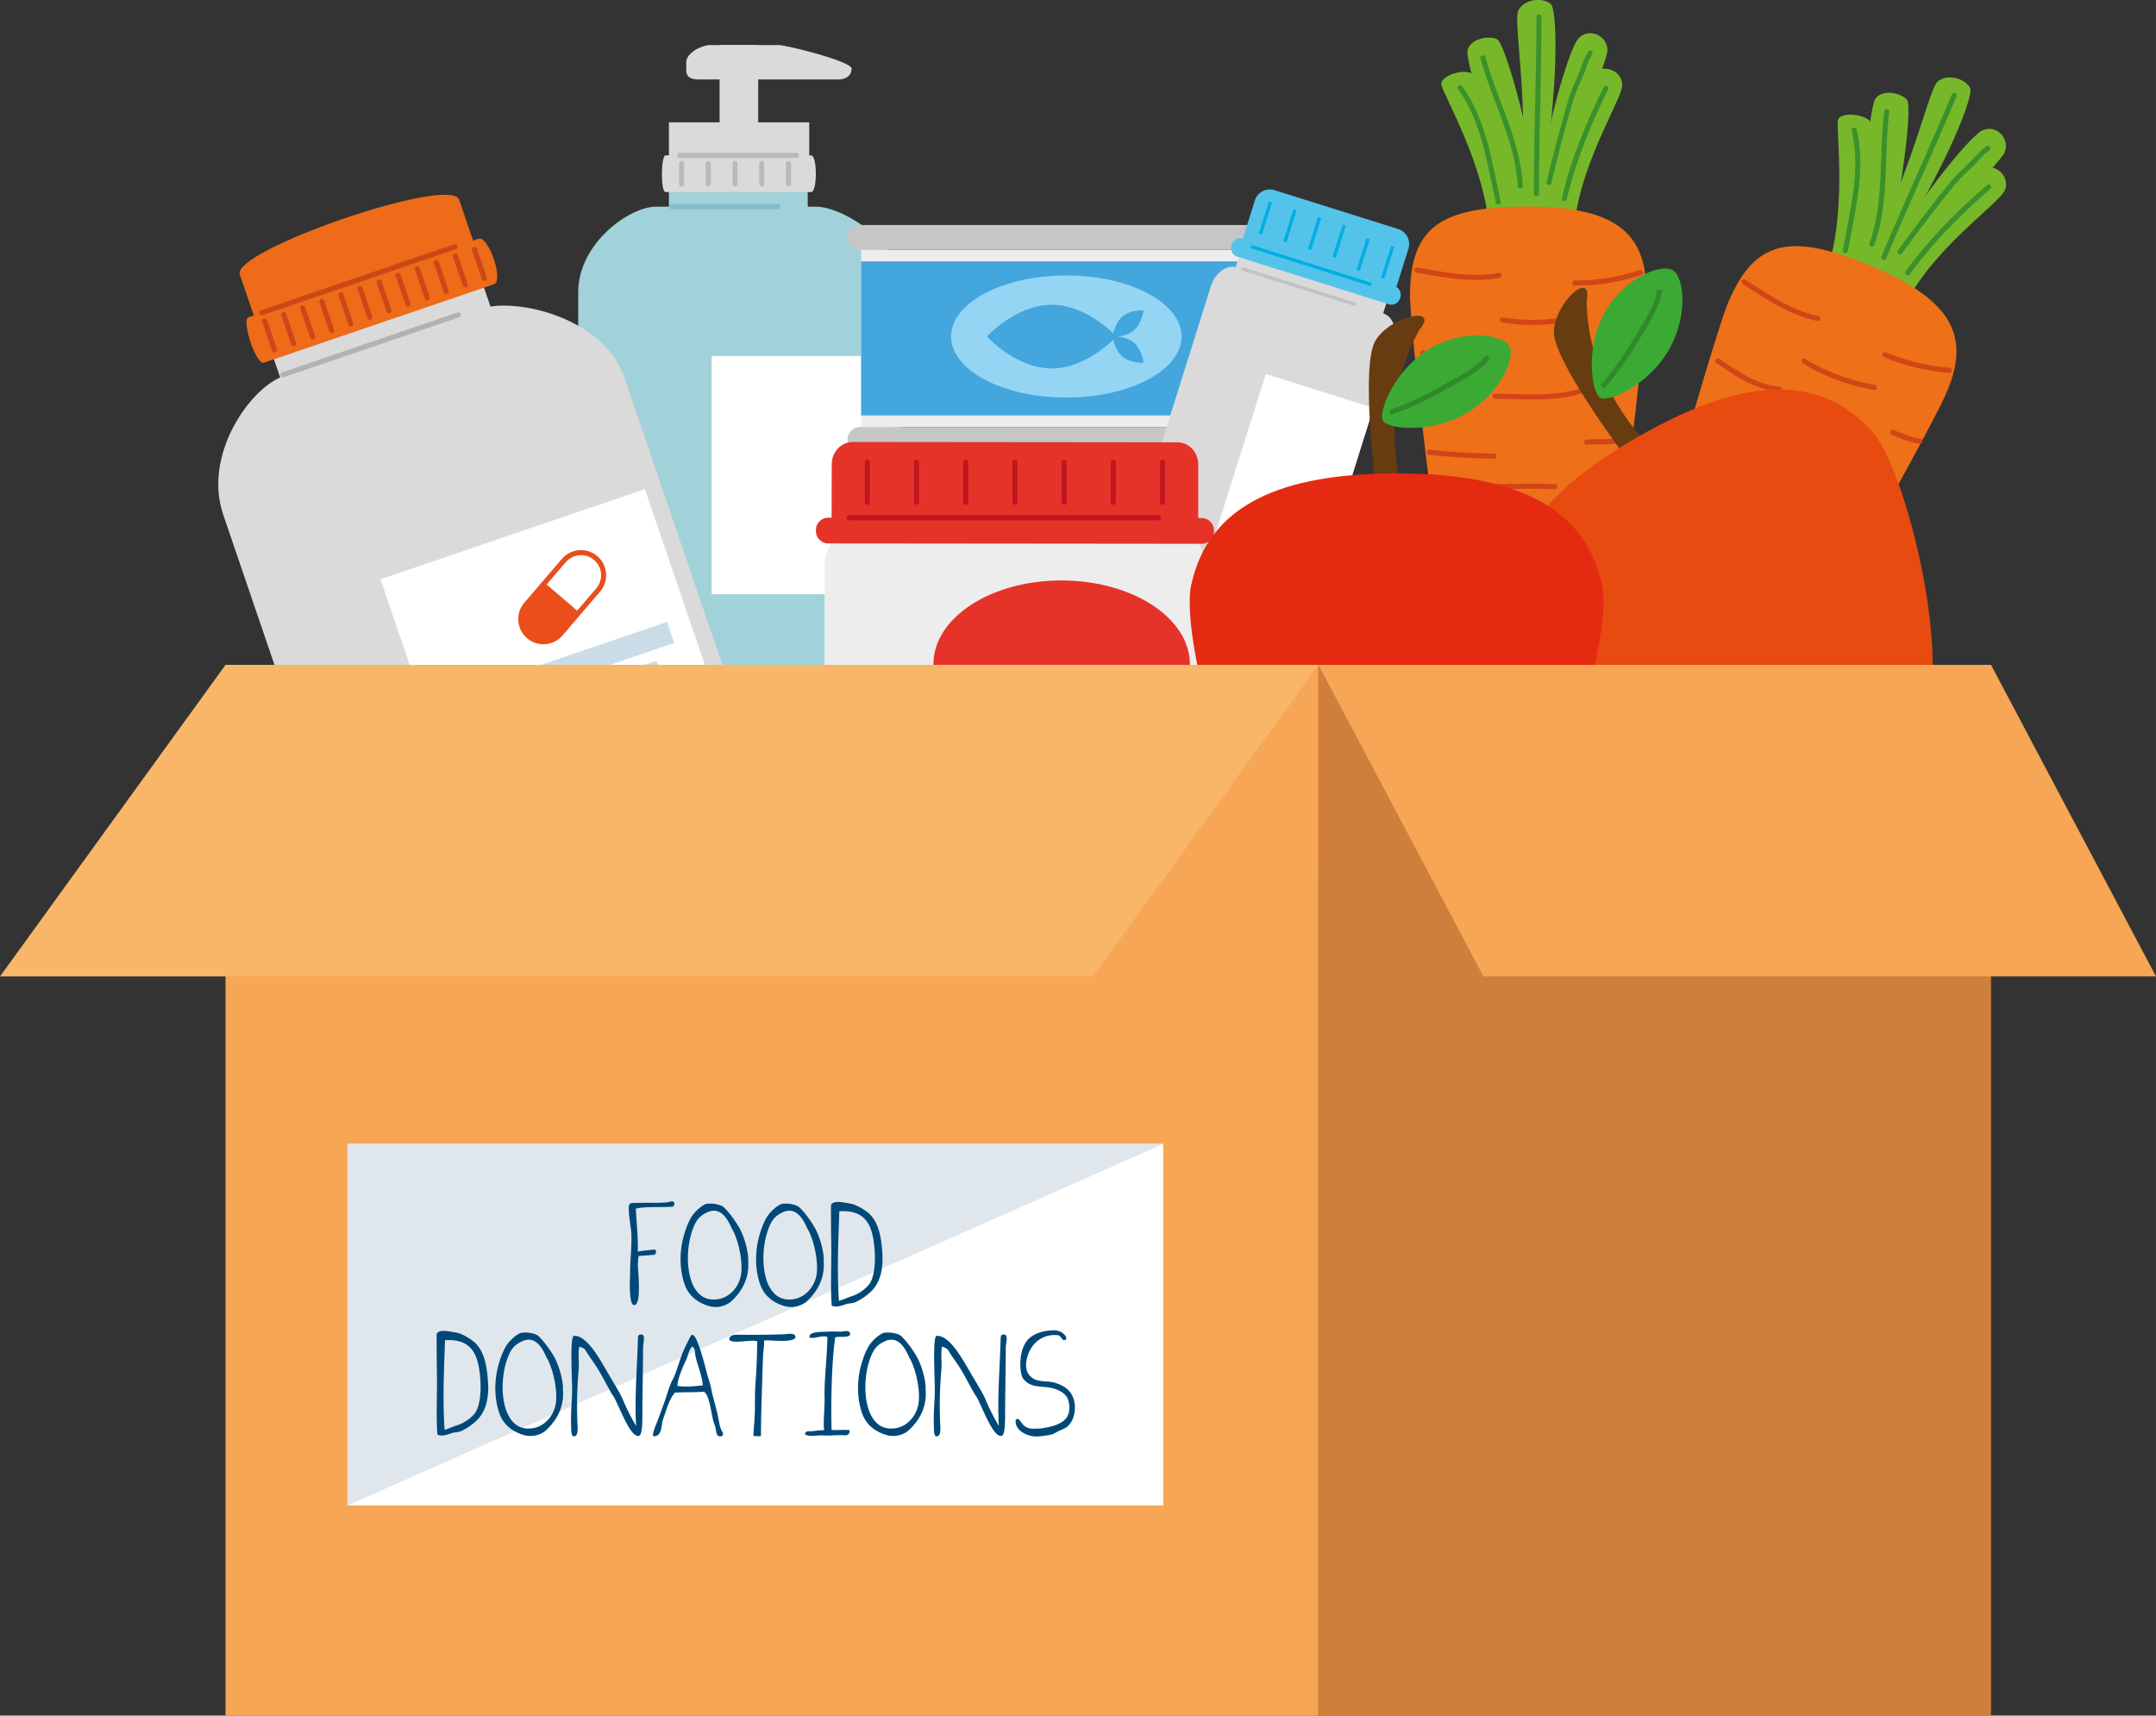 <svg xmlns="http://www.w3.org/2000/svg" width="381mm" height="303.2mm" viewBox="0 0 1080 859.48"><rect x="0" y="0" width="1080" height="859.48" fill="#333333" stroke="none"/><g id="Слой_2" data-name="Слой 2"><g id="war120_363823354"><g id="war120_363823354-2" data-name="war120_363823354"><g><path d="M770.48 101.84c-7.1-.91-5.16-.67-11-1.4 8.71-34.28-1.74-89.14 1-95s11.79-6.94 16.19-3.62S780.13 57.52 770.48 101.84z" fill="#76b82a"/><path d="M767.67 118.63h11.17C780.16 83.88 805.06 33 805.2 25.27s-9.88-11.89-14.86-5.58S771 73.92 767.67 118.63z" fill="#76b82a"/><path d="M772.65 118.63h-18.77c-1.31-34.75-20.12-87.27-18.76-93.34S746 17.63 750 19.69 769.37 73.92 772.65 118.63z" fill="#76b82a"/><path d="M777.07 118.61h11.17c1.31-34.75 24.88-69.06 24.38-76.38S803 32 797.77 36.65 778.79 95.19 777.07 118.61z" fill="#76b82a"/><path d="M757.5 118.61H746.33C745 83.86 722.28 46.58 722 42.23s10.49-7.68 14.85-5.58S754.21 73.9 757.5 118.61z" fill="#76b82a"/><path d="M824.65 148.49c0 .54.0 1.27-.08 2.24.0 1.17-.14 2.65-.25 4.43-.69 9.71-2.39 28-5 50.63-.15 1.3-.29 2.6-.47 3.94-2 17.8-4.56 38.06-7.53 58.9-.18 1.05-.33 2.12-.47 3.17-1.93 13.33-4 26.85-6.27 40.09-.25 1.41-.47 2.81-.72 4.22-1.74 10.1-3.59 20-5.47 29.45v0l-.47 2.27c-1.7 8.23-3.44 16.12-5.21 23.51l-.84 3.42c-2.79 11.08-5.68 21-8.65 29.2-.43 1.13-.84 2.24-1.27 3.31-5.25 13.41-10.79 21.5-16.51 21.5-8.22.0-16-16.58-23.18-41.69-.29-1.09-.57-2.2-.9-3.34-4.6-16.79-8.87-37-12.74-58.56-.33-1.78-.65-3.59-.95-5.39-3.47-19.74-6.58-40.35-9.34-60.16-.18-1.24-.32-2.48-.51-3.69-2.39-17.72-4.48-34.7-6.19-49.76-.07-.9-.18-1.78-.29-2.66-1.15-10.29-2.1-19.63-2.89-27.58-.18-2-.36-3.84-.51-5.62-.61-6.3-1-11.49-1.31-15.33-.18-2.58-.29-4.55-.32-5.83v-.69c0-35.18 15.69-45 59.13-45C811.92 103.47 825.33 118.63 824.65 148.49z" fill="#ee7019"/><path d="M767.63 162.79a91.88 91.88.0 0 1-15.2-1.26 1.27 1.27.0 1 1 .42-2.51c11.86 2 23.66 1.56 37.13-1.27a1.28 1.28.0 0 1 .53 2.5A111.26 111.26.0 0 1 767.63 162.79z" fill="#d14517"/><path d="M789 143.07a1.28 1.28.0 1 1 0-2.55 101.53 101.53.0 0 0 32.34-5.19 1.27 1.27.0 1 1 .9 2.38A101.83 101.83.0 0 1 789 143.07z" fill="#d14517"/><path d="M768 200.12c-3.11.0-6.24-.08-9.4-.16s-6.49-.16-9.81-.16a1.28 1.28.0 0 1 0-2.55c3.36.0 6.67.08 9.87.16 12.89.33 25.07.65 38.11-4.54a1.27 1.27.0 0 1 .94 2.37C787.46 199.33 777.82 200.12 768 200.12z" fill="#d14517"/><path d="M807.46 177.49a1.28 1.28.0 1 1 0-2.55h.41c4.26.0 9.57.0 13.55-1.11a1.27 1.27.0 1 1 .66 2.46c-4.29 1.16-9.79 1.18-14.2 1.19z" fill="#d14517"/><path d="M734.4 181.16c-7.08.0-14-1.43-21.26-2.91l-.71-.14a1.28 1.28.0 0 1 .52-2.5l.7.14c11.12 2.28 21.63 4.43 32.65 1.22a1.27 1.27.0 0 1 1.58.86 1.28 1.28.0 0 1-.86 1.59A44.68 44.68.0 0 1 734.4 181.16z" fill="#d14517"/><path d="M748.31 229.76c-15.33.0-32.3-1.91-32.47-1.93a1.27 1.27.0 0 1 .29-2.53c.17.0 17 1.91 32.18 1.91a1.28 1.28.0 1 1 0 2.55z" fill="#d14517"/><path d="M778.77 245.06h0c-7.23-.25-14.69-.16-21.9-.08l-7.37.08h0a1.28 1.28.0 1 1 0-2.55l7.36-.08c7.24-.08 14.73-.17 22 .08a1.26 1.26.0 0 1 1.23 1.31A1.28 1.28.0 0 1 778.77 245.06z" fill="#d14517"/><path d="M794.71 222.75a1.28 1.28.0 0 1-.05-2.55c3.16-.13 5.41-.15 7.21-.16a66.52 66.52.0 0 0 13.41-1.25 1.28 1.28.0 0 1 .43 2.52 69.56 69.56.0 0 1-13.82 1.28c-1.88.0-4 0-7.13.15z" fill="#d14517"/><path d="M783.21 290.46a49.36 49.36.0 0 1-7.49-.56 1.27 1.27.0 1 1 .38-2.52c15.76 2.43 31-4.48 31.2-4.55a1.26 1.26.0 0 1 1.69.62 1.28 1.28.0 0 1-.62 1.7A66.37 66.37.0 0 1 783.21 290.46z" fill="#d14517"/><path d="M790.48 319.34a28.66 28.66.0 0 1-6.92-1 1.27 1.27.0 1 1 .61-2.47c5.3 1.3 7.09 1 10.35.53 1.51-.23 3.39-.51 6-.68a1.27 1.27.0 1 1 .16 2.54c-2.52.16-4.27.43-5.81.66A27.7 27.7.0 0 1 790.48 319.34z" fill="#d14517"/><path d="M778.93 364.13a99.85 99.85.0 0 1-17.59-1.84 1.27 1.27.0 1 1 .44-2.51c11.33 2 20.93 2.79 31 0a1.27 1.27.0 0 1 1.57.89 1.26 1.26.0 0 1-.89 1.56A54.44 54.44.0 0 1 778.93 364.13z" fill="#d14517"/><path d="M760.68 396a99.07 99.07.0 0 1-14.23-1.16 1.27 1.27.0 1 1 .41-2.51c.16.0 15.47 2.47 23.41.0a1.27 1.27.0 1 1 .75 2.43A36.9 36.9.0 0 1 760.68 396z" fill="#d14517"/><path d="M751.91 344.37a105.33 105.33.0 0 1-18.44-1.3 1.28 1.28.0 0 1 .48-2.51c9.13 1.74 23.48 1.37 33.91.75a1.27 1.27.0 1 1 .15 2.54C763.18 344.14 757.53 344.37 751.91 344.37z" fill="#d14517"/><path d="M758.25 302.14c-7.46.0-15-.64-21.57-1.19-3.59-.31-6.7-.57-9.16-.67a1.27 1.27.0 1 1 .1-2.54c2.52.1 5.65.36 9.28.67 9.67.81 21.71 1.83 32 .62a1.27 1.27.0 1 1 .3 2.53A93.33 93.33.0 0 1 758.25 302.14z" fill="#d14517"/><path d="M746.49 268.39a127.37 127.37.0 0 1-25-2.28 1.27 1.27.0 1 1 .5-2.49c20.23 4.1 41.73 1.28 41.94 1.25a1.27 1.27.0 1 1 .34 2.52A147.61 147.61.0 0 1 746.49 268.39z" fill="#d14517"/><path d="M797.52 257c-2.55.0-5.1-.06-7.7-.11l-3-.06a1.27 1.27.0 0 1-1.25-1.3 1.24 1.24.0 0 1 1.3-1.25l3 .06c7.75.16 14.45.3 22.19-.79a1.27 1.27.0 0 1 .36 2.52A103.92 103.92.0 0 1 797.52 257z" fill="#d14517"/><path d="M739.44 140.25c-9.11.0-18.05-1.61-25.15-2.89-1.68-.3-3.27-.59-4.76-.83A1.28 1.28.0 0 1 710 134c1.5.25 3.1.54 4.79.84 10.48 1.89 23.52 4.23 35.84 1.87a1.27 1.27.0 0 1 .48 2.5A62 62 0 0 1 739.44 140.25z" fill="#d14517"/><path d="M750.51 102.48a1.28 1.28.0 0 1-1.25-1c0-.17-3.33-16.14-5.16-23.84-2.13-9-5.88-22.18-13.74-33a1.27 1.27.0 1 1 2.06-1.49c8.13 11.24 12 24.76 14.16 34 1.84 7.74 5.15 23.75 5.18 23.91a1.28 1.28.0 0 1-1 1.51z" fill="#3a912c"/><path d="M783.66 100.79a1 1 0 0 1-.29.0 1.27 1.27.0 0 1-1-1.53c4.05-17.2 10.89-35.36 20.92-55.52a1.27 1.27.0 0 1 2.28 1.14c-9.94 20-16.72 38-20.72 55A1.28 1.28.0 0 1 783.66 100.79z" fill="#3a912c"/><path d="M769.64 98.23A1.27 1.27.0 0 1 768.36 97c0-14.82.33-29.81.64-44.32s.64-29.38.64-44.07a1.28 1.28.0 1 1 2.55.0c0 14.72-.33 29.67-.64 44.13s-.64 29.47-.64 44.26A1.27 1.27.0 0 1 769.64 98.23z" fill="#3a912c"/><path d="M776 92.71a1.53 1.53.0 0 1-.3.0 1.28 1.28.0 0 1-.94-1.54c3.76-15.73 7.38-29.38 11.06-41.74a82.47 82.47.0 0 1 3.53-9.09c.66-1.51 1.32-3 1.94-4.59.33-.83.64-1.68.94-2.54.4-1.13.82-2.3 1.3-3.42.22-.52 1-2.06 1.69-3.4v-.11a.64.64.0 0 1 .08-.14l.09-.19h0a1.26 1.26.0 1 1 2.24 1.16h0l-.08.15-.06.12c-.36.71-1.47 2.87-1.7 3.41-.45 1-.83 2.12-1.24 3.27-.31.88-.62 1.76-1 2.62-.63 1.6-1.31 3.16-2 4.67a76.89 76.89.0 0 0-3.42 8.8c-3.68 12.31-7.28 25.92-11 41.6A1.27 1.27.0 0 1 776 92.71z" fill="#3a912c"/><path d="M761.56 94.41a1.27 1.27.0 0 1-1.27-1.21c-.75-14.27-5.93-28-10.95-41.36-2.76-7.34-5.62-14.94-7.7-22.53a1.27 1.27.0 0 1 .89-1.57 1.26 1.26.0 0 1 1.56.89c2.06 7.48 4.89 15 7.64 22.32 5.08 13.49 10.34 27.45 11.1 42.12a1.27 1.27.0 0 1-1.2 1.34z" fill="#3a912c"/></g><g><path d="M942.61 133.73 933 128.22C954.26 99.94 965.72 45.28 970.5 41s13.55-1.87 16.34 2.89S968.57 96.55 942.61 133.73z" fill="#76b82a"/><path d="M933.56 148.16l10.3 4.3c14.59-31.57 57.14-68.91 60.26-76s-4.54-14.77-11.57-10.86S953.79 108.15 933.56 148.16z" fill="#76b82a"/><path d="M938.15 150.08l-17.31-7.24c12.16-32.58 15-88.3 18.6-93.38s13-2.85 15.86.56S952.32 107.54 938.15 150.08z" fill="#76b82a"/><path d="M942.24 151.76l10.31 4.3c14.58-31.57 49.54-54.17 51.9-61.12s-5-13.16-11.56-10.87S952.84 130.81 942.24 151.76z" fill="#76b82a"/><path d="M924.17 144.23l-10.3-4.3c12.16-32.58 5.52-75.75 6.88-79.88s12.64-3 15.86.56S938.35 101.69 924.17 144.23z" fill="#76b82a"/><path d="M974.65 197.63c-.22.51-.52 1.18-.93 2.05-.48 1.07-1.15 2.39-1.94 4-4.37 8.71-13 24.91-24.06 44.82-.63 1.15-1.27 2.29-2 3.46-8.72 15.65-18.86 33.37-29.62 51.47-.57.9-1.12 1.83-1.65 2.74-6.9 11.57-14 23.24-21.21 34.59-.78 1.21-1.52 2.42-2.3 3.62-5.48 8.65-11 17.07-16.37 25.08h0l-1.31 1.92c-4.73 6.94-9.38 13.56-13.86 19.69l-2.08 2.84c-6.84 9.15-13.33 17.19-19.23 23.62-.83.88-1.63 1.75-2.45 2.57-10 10.36-18.22 15.69-23.5 13.49-7.59-3.17-8.43-21.48-5.35-47.4.15-1.12.32-2.25.45-3.43 2.22-17.26 6.07-37.6 10.77-59 .39-1.77.78-3.56 1.21-5.34 4.38-19.55 9.44-39.77 14.53-59.11.31-1.22.65-2.41 1-3.61 4.61-17.27 9.21-33.75 13.43-48.3.28-.86.52-1.72.76-2.57 2.89-9.94 5.61-18.93 7.94-26.57.58-1.87 1.14-3.69 1.69-5.39 1.86-6 3.49-11 4.7-14.65.82-2.45 1.48-4.31 1.94-5.51l.27-.64c13.53-32.46 31.8-35.51 71.9-18.79C980.23 151.19 986.78 170.34 974.65 197.63z" fill="#ee7019"/><path d="M938.85 195.38h-.24c-13.83-2.64-25.16-6.92-35.63-13.47a1.27 1.27.0 1 1 1.35-2.16c10.2 6.38 21.25 10.55 34.76 13.13a1.27 1.27.0 0 1-.24 2.52z" fill="#d14517"/><path d="M976.58 186.75h0a102.15 102.15.0 0 1-32.75-7.85 1.27 1.27.0 1 1 1-2.35 101.32 101.32.0 0 0 31.85 7.65 1.28 1.28.0 0 1 0 2.55z" fill="#d14517"/><path d="M931.84 230.44h0c-14.55-.24-25.9-5.32-37.91-10.69-2.91-1.3-5.93-2.65-9-3.93a1.27 1.27.0 0 1 1-2.35c3.1 1.29 6.13 2.64 9.06 3.95 11.77 5.26 22.89 10.24 36.91 10.47a1.28 1.28.0 0 1 0 2.55z" fill="#d14517"/><path d="M961.75 222.33h-.17c-4.4-.58-9.47-2.67-13.54-4.35l-.41-.17a1.27 1.27.0 0 1 1-2.35l.41.17c3.94 1.62 8.84 3.64 12.9 4.18a1.28 1.28.0 0 1-.16 2.54z" fill="#d14517"/><path d="M891.24 196.32h-.14c-12-1.34-21.15-7.54-30.8-14.09l-.62-.42a1.28 1.28.0 0 1 1.44-2.11l.61.42c9.39 6.37 18.25 12.39 29.65 13.67a1.27 1.27.0 0 1-.14 2.54z" fill="#d14517"/><path d="M873.41 243.37a1.41 1.41.0 0 1-.49-.09c-14.15-5.9-29.08-14.19-29.23-14.27a1.28 1.28.0 0 1 1.24-2.23c.15.08 15 8.3 29 14.14a1.27 1.27.0 0 1-.49 2.45z" fill="#d14517"/><path d="M895.64 269.21a1.23 1.23.0 0 1-.53-.11c-6.57-3-13.48-5.79-20.16-8.48-2.3-.93-4.59-1.85-6.86-2.78a1.28 1.28.0 0 1 1-2.36l6.84 2.77c6.71 2.71 13.64 5.51 20.27 8.53a1.27 1.27.0 0 1-.53 2.43z" fill="#d14517"/><path d="M938.67 261.45a1.45 1.45.0 0 1-.29.0 68.86 68.86.0 0 1-13.24-4.13c-1.74-.71-3.71-1.52-6.65-2.6a1.29 1.29.0 0 1-.76-1.64 1.27 1.27.0 0 1 1.64-.75c3 1.1 5.06 2 6.73 2.63a66 66 0 0 0 12.86 4 1.28 1.28.0 0 1-.29 2.52z" fill="#d14517"/><path d="M906.09 317.53c-3.86.0-18.48-.54-31-8.2a1.28 1.28.0 0 1 1.33-2.18c13.6 8.31 30.37 7.82 30.54 7.82a1.27 1.27.0 0 1 .1 2.54C907 317.52 906.62 317.53 906.09 317.53z" fill="#d14517"/><path d="M887.65 345.18a1.4 1.4.0 0 1-.41-.06c-2.39-.82-4.11-1.25-5.62-1.63-3.28-.82-5.44-1.36-10.24-4.9a1.27 1.27.0 1 1 1.51-2c4.39 3.24 6.15 3.68 9.35 4.48 1.48.37 3.33.83 5.82 1.68a1.27 1.27.0 0 1-.41 2.48z" fill="#d14517"/><path d="M863.76 383h-.16c-11.48-1.46-21-6.79-29.66-12.33a1.28 1.28.0 0 1 1.38-2.15c9.67 6.22 18.24 10.64 28.6 11.95a1.28 1.28.0 0 1-.16 2.54z" fill="#d14517"/><path d="M830.5 404.35h-.13c-8.86-.87-22.13-9.07-22.69-9.42a1.27 1.27.0 1 1 1.35-2.16c.13.08 13.32 8.23 21.59 9a1.28 1.28.0 0 1-.12 2.55z" fill="#d14517"/><path d="M847.62 356.24a1.25 1.25.0 0 1-.42-.08c-10-3.48-23.61-8.74-31.58-14A1.27 1.27.0 1 1 817 340c7.76 5.12 21.15 10.3 31 13.74a1.28 1.28.0 0 1-.42 2.48z" fill="#d14517"/><path d="M864.93 317.65a1.41 1.41.0 0 1-.35.0c-10.22-2.93-21.07-8.56-29.79-13.09-3.2-1.66-6-3.1-8.2-4.14a1.27 1.27.0 0 1 1.07-2.31c2.29 1.06 5.08 2.51 8.31 4.19 8.61 4.47 19.33 10 29.31 12.9a1.27 1.27.0 0 1 .88 1.57A1.3 1.3.0 0 1 864.93 317.65z" fill="#d14517"/><path d="M873.51 284.2a1.24 1.24.0 0 1-.33.0c-.21-.06-21.54-5.82-39-17.64a1.27 1.27.0 0 1 1.43-2.11c17.09 11.57 38 17.23 38.23 17.29a1.27 1.27.0 0 1-.33 2.5z" fill="#d14517"/><path d="M922.28 292.29a1.19 1.19.0 0 1-.32-.05c-7.76-2-14.27-4.89-21.16-7.93L898 283.08a1.27 1.27.0 1 1 1-2.33l2.79 1.23c7.09 3.13 13.21 5.83 20.77 7.8a1.28 1.28.0 0 1-.32 2.51z" fill="#d14517"/><path d="M910.56 160.8h-.26c-12.74-2.65-24.58-10.29-33.23-15.87-1.43-.92-2.79-1.8-4.07-2.6a1.27 1.27.0 0 1 1.35-2.16c1.29.81 2.66 1.69 4.1 2.62 8.95 5.77 20.09 13 32.37 15.51a1.28 1.28.0 0 1-.26 2.53z" fill="#d14517"/><path d="M924.43 126.75h-.25a1.29 1.29.0 0 1-1-1.5c0-.16 3.14-16.17 4.41-24 1.48-9.1 3.1-22.71.0-35.79a1.27 1.27.0 0 1 2.48-.58c3.18 13.51 1.53 27.47.0 36.78-1.27 7.86-4.38 23.9-4.41 24.07A1.28 1.28.0 0 1 924.43 126.75z" fill="#3a912c"/><path d="M955.67 137.94a1.31 1.31.0 0 1-.75-.24 1.27 1.27.0 0 1-.28-1.78c10.36-14.32 23.66-28.45 40.67-43.2A1.28 1.28.0 1 1 997 94.65c-16.86 14.62-30 28.6-40.28 42.76A1.26 1.26.0 0 1 955.67 137.94z" fill="#3a912c"/><path d="M943.71 130.19a1.38 1.38.0 0 1-.49-.1 1.28 1.28.0 0 1-.69-1.67c5.7-13.66 11.76-27.37 17.63-40.63s11.91-26.89 17.56-40.46a1.28 1.28.0 0 1 2.36 1c-5.67 13.6-11.73 27.28-17.59 40.51s-11.92 26.94-17.61 40.58A1.28 1.28.0 0 1 943.71 130.19z" fill="#3a912c"/><path d="M951.72 127.54a1.23 1.23.0 0 1-.75-.25 1.27 1.27.0 0 1-.28-1.78c9.52-13.07 18.11-24.27 26.27-34.26a81 81 0 0 1 6.77-7c1.18-1.14 2.37-2.28 3.54-3.48.64-.65 1.25-1.33 1.87-2 .8-.88 1.63-1.79 2.49-2.63.42-.41 1.79-1.58 2.88-2.5a.27.27.0 0 1 .08-.07l.11-.09h0l.17-.15h0a1.22 1.22.0 0 1 1.8.13 1.25 1.25.0 0 1-.18 1.81h0l-.09.08-.08.07c-2.07 1.75-2.74 2.35-2.94 2.55-.81.78-1.61 1.66-2.39 2.52-.63.7-1.27 1.4-1.92 2.07-1.19 1.22-2.4 2.38-3.61 3.54a76.65 76.65.0 0 0-6.56 6.82c-8.12 9.94-16.69 21.11-26.18 34.14A1.26 1.26.0 0 1 951.72 127.54z" fill="#3a912c"/><path d="M937.73 123.55a1.25 1.25.0 0 1-.43-.07 1.27 1.27.0 0 1-.77-1.63c4.8-13.47 5.31-28.18 5.81-42.4.27-7.84.56-16 1.56-23.76a1.26 1.26.0 0 1 1.42-1.1A1.29 1.29.0 0 1 946.43 56c-1 7.69-1.27 15.74-1.54 23.52-.51 14.42-1 29.32-6 43.16A1.29 1.29.0 0 1 937.73 123.55z" fill="#3a912c"/></g><g><path d="M360.46 22.59h19.34v43.83H360.46z" fill="#dadada"/><path d="M335.08 61.29h70.29v18.38H335.08z" fill="#dadada"/><path d="M452 146.29c0-24.9-30-42.76-43.29-42.76H328.64c-13.32.0-39 18.41-39 42.76v184c0 14.65 4.4 26.52 17.71 26.52h129.4c13.31.0 15.24-11.87 15.24-26.52z" fill="#a1d2d9"/><path d="M425.64 367.63h-108c-6.76.0-10.3-13.49-10.3-13.49H437.27S437.41 367.63 425.64 367.63z" fill="#a1d2d9"/><path d="M335.08 85.14h69.53v23.27H335.08z" fill="#a1d2d9"/><path d="M406.3 77.85H333.39c-2.33.0-2.55 18.38.0 18.38H406.3C409.47 96.23 409.47 77.85 406.3 77.85z" fill="#dadada"/><path d="M426.59 34.36c0 3.64-3 5.45-6.73 5.45H350.49c-3.72.0-6.74-.63-6.74-4.69V31.2c0-4.83 8-8.61 11.69-8.61h34.72C393.89 22.59 426.59 30.7 426.59 34.36z" fill="#dadada"/><path d="M356.46 178.36h90.87v119.33H356.46z" fill="#fff"/><path d="M389.67 104.8H336.46a1.28 1.28.0 0 1 0-2.55h53.21a1.28 1.28.0 0 1 0 2.55z" fill="#82beca"/><path d="M421.2 357.64H315.07a1.28 1.28.0 1 1 0-2.55H421.2a1.28 1.28.0 0 1 0 2.55z" fill="#82beca"/><path d="M398.78 79.13H340.35a1.28 1.28.0 0 1 0-2.55h58.43a1.28 1.28.0 1 1 0 2.55z" fill="#bbbaba"/><path d="M341.42 93.43a1.28 1.28.0 0 1-1.28-1.28V82a1.28 1.28.0 1 1 2.55.0V92.15A1.27 1.27.0 0 1 341.42 93.43z" fill="#bbbaba"/><path d="M354.8 93.43a1.27 1.27.0 0 1-1.27-1.28V82a1.28 1.28.0 1 1 2.55.0V92.15A1.28 1.28.0 0 1 354.8 93.43z" fill="#bbbaba"/><path d="M368.19 93.43a1.28 1.28.0 0 1-1.28-1.28V82a1.28 1.28.0 1 1 2.55.0V92.15A1.27 1.27.0 0 1 368.19 93.43z" fill="#bbbaba"/><path d="M381.57 93.43a1.27 1.27.0 0 1-1.27-1.28V82a1.28 1.28.0 1 1 2.55.0V92.15A1.28 1.28.0 0 1 381.57 93.43z" fill="#bbbaba"/><path d="M395 93.43a1.28 1.28.0 0 1-1.28-1.28V82a1.28 1.28.0 1 1 2.55.0V92.15A1.27 1.27.0 0 1 395 93.43z" fill="#bbbaba"/></g><g><path d="M825.48 222.66 814.39 229s-36.47-48.35-36-62.91 19.38-31.42 16.44-15.45C795.08 193.35 825.48 222.66 825.48 222.66z" fill="#683c11"/><path d="M938.07 216.5c-27.93-31.53-68-26-117.39 2.26s-74.44 60-61.4 100.08c8.59 26.38 92.91 112.61 126.18 95.64s18.7-25 29.44-31.11 14.44 11.75 41.74-9.64S956.48 237.26 938.07 216.5z" fill="#e84b0f"/><path d="M837.87 135.31c5.56 3.18 8.2 22.23-1.84 39.86s-30.27 26.82-34.56 24-7.45-25.39 2.6-43S832.31 132.13 837.87 135.31z" fill="#3aaa35"/><path d="M803.64 194.72l-1.93-1.66a157.19 157.19.0 0 0 16.87-23.7c.81-1.4 1.72-2.88 2.65-4.4 3.84-6.27 8.2-13.38 8.84-19.92l2.54.25c-.7 7.12-5.22 14.5-9.2 21-.93 1.51-1.82 3-2.62 4.35A160.57 160.57.0 0 1 803.64 194.72z" fill="#30892b"/></g><g><path d="M245.68 153.58l-7.92-23.21L132.54 166.25l7.79 22.85c-16.38 7.2-38.46 39.59-28.52 68.75 6.1 17.87 60.21 176.55 64.66 189.57 6.18 18.13 16.64 31 33.12 25.35l160.19-54.64c16.48-5.62 13.87-21.13 7.69-39.26-5.19-15.2-58.48-171.46-64.66-189.57C303.14 161 264.63 150.68 245.68 153.58z" fill="#dadada"/><path d="M204.82 264.64h139.92v111.23H204.82z" transform="translate(-88.67 105.84) rotate(-18.83)" fill="#fff"/><path d="M230 100.05c-4.24-12.43-114 25.38-109.88 37.48l7.76 22.75 109.88-37.47z" fill="#ed6b19"/><path d="M359.66 433.57 226 479.16c-8.36 2.85-16.41-6.39-16.41-6.39l160.8-54.85S374.24 428.6 359.66 433.57z" fill="#dadada"/><path d="M239.69 119.63l-115.23 39.3c-3.69 1.26 3.74 24.14 7.76 22.77l115.23-39.3C252.48 140.68 244.71 117.92 239.69 119.63z" fill="#ed6b19"/><path d="M299.25 278.64A12.6 12.6.0 0 0 281.47 280l-9.58 11.15-9.15 10.68a12.61 12.61.0 1 0 19.14 16.42L291 307.58l9.57-11.16A12.6 12.6.0 0 0 299.25 278.64zm-25.43 14.18 9.58-11.16a10.06 10.06.0 1 1 15.28 13.1l-9.57 11.17z" fill="#e94e1b"/><path d="M228.8 329.03h110.06v11.13H228.8z" transform="translate(-92.81 109.53) rotate(-18.83)" fill="#cadce7"/><path d="M245.52 344.9h87.44v11.13H245.52z" transform="translate(-97.64 112.12) rotate(-18.83)" fill="#cadce7"/><path d="M141.76 189a1.27 1.27.0 0 1-.41-2.48l87.88-30a1.28 1.28.0 0 1 .83 2.42l-87.89 30A1.14 1.14.0 0 1 141.76 189z" fill="#b2b2b2"/><path d="M221.7 468a1.29 1.29.0 0 1-1.21-.87 1.27 1.27.0 0 1 .8-1.61l140.93-48.07a1.27 1.27.0 0 1 .83 2.41L222.11 467.93A1.18 1.18.0 0 1 221.7 468z" fill="#b2b2b2"/><path d="M131.15 157.93a1.28 1.28.0 0 1-.41-2.49l96.63-33a1.28 1.28.0 1 1 .82 2.42l-96.63 33A1.41 1.41.0 0 1 131.15 157.93z" fill="#cb4816"/><path d="M137.51 176.58a1.29 1.29.0 0 1-1.21-.87l-4.93-14.47a1.27 1.27.0 0 1 2.41-.83l4.94 14.48a1.28 1.28.0 0 1-.8 1.62A1.18 1.18.0 0 1 137.51 176.58z" fill="#cb4816"/><path d="M147.07 173.31a1.28 1.28.0 0 1-1.21-.86L140.92 158a1.27 1.27.0 0 1 2.41-.83l4.94 14.48a1.27 1.27.0 0 1-.79 1.61A1.22 1.22.0 0 1 147.07 173.31z" fill="#cb4816"/><path d="M156.62 170.06a1.3 1.3.0 0 1-1.21-.87l-4.93-14.48a1.27 1.27.0 0 1 2.41-.82l4.94 14.48A1.27 1.27.0 0 1 157 170 1.41 1.41.0 0 1 156.62 170.06z" fill="#cb4816"/><path d="M166.17 166.8a1.27 1.27.0 0 1-1.2-.87L160 151.46a1.27 1.27.0 0 1 2.41-.83l4.94 14.48a1.28 1.28.0 0 1-.79 1.62A1.23 1.23.0 0 1 166.17 166.8z" fill="#cb4816"/><path d="M175.73 163.54a1.28 1.28.0 0 1-1.21-.86l-4.93-14.48a1.27 1.27.0 0 1 2.41-.83l4.94 14.48a1.28 1.28.0 0 1-.8 1.62A1.18 1.18.0 0 1 175.73 163.54z" fill="#cb4816"/><path d="M185.29 160.28a1.28 1.28.0 0 1-1.21-.86l-4.94-14.48a1.27 1.27.0 1 1 2.41-.82l4.94 14.48a1.27 1.27.0 0 1-.79 1.61A1.22 1.22.0 0 1 185.29 160.28z" fill="#cb4816"/><path d="M194.84 157a1.28 1.28.0 0 1-1.21-.86l-4.93-14.48a1.27 1.27.0 1 1 2.41-.82l4.94 14.48a1.27 1.27.0 0 1-.8 1.61A1.14 1.14.0 0 1 194.84 157z" fill="#cb4816"/><path d="M204.39 153.77a1.27 1.27.0 0 1-1.2-.87l-4.94-14.48a1.27 1.27.0 1 1 2.41-.82l4.94 14.48a1.28 1.28.0 0 1-.79 1.62A1.54 1.54.0 0 1 204.39 153.77z" fill="#cb4816"/><path d="M214 150.5a1.28 1.28.0 0 1-1.21-.86l-4.93-14.48a1.27 1.27.0 1 1 2.41-.82l4.93 14.48a1.27 1.27.0 0 1-.79 1.62A1.51 1.51.0 0 1 214 150.5z" fill="#cb4816"/><path d="M223.51 147.25a1.29 1.29.0 0 1-1.21-.87l-4.94-14.47a1.27 1.27.0 0 1 2.41-.83l4.94 14.48a1.28 1.28.0 0 1-.79 1.62A1.53 1.53.0 0 1 223.51 147.25z" fill="#cb4816"/><path d="M233.06 144a1.29 1.29.0 0 1-1.21-.87l-4.93-14.48a1.27 1.27.0 0 1 2.41-.82l4.94 14.48a1.28 1.28.0 0 1-.8 1.62A1.41 1.41.0 0 1 233.06 144z" fill="#cb4816"/><path d="M242.61 140.73a1.27 1.27.0 0 1-1.2-.87l-4.94-14.47a1.27 1.27.0 0 1 2.41-.83L243.82 139a1.28 1.28.0 0 1-.79 1.62A1.23 1.23.0 0 1 242.61 140.73z" fill="#cb4816"/></g><g><path d="M431.36 125.08h197.53v88.89H431.36z" fill="#ededed"/><path d="M431.36 130.95h197.53v77.16H431.36z" fill="#43a7de"/><path d="M635.69 220.14a6.18 6.18.0 0 1-6.18 6.18H430.75a6.17 6.17.0 0 1-6.17-6.18h0a6.17 6.17.0 0 1 6.17-6.17H629.51a6.18 6.18.0 0 1 6.18 6.17z" fill="#c6c6c6"/><path d="M635.69 118.92a6.17 6.17.0 0 1-6.18 6.16H430.75a6.16 6.16.0 0 1-6.17-6.16h0a6.18 6.18.0 0 1 6.17-6.19H629.51a6.19 6.19.0 0 1 6.18 6.19z" fill="#c6c6c6"/><path d="M476.43 168.6c0 16.88 25.84 30.56 57.71 30.56s57.72-13.68 57.72-30.56S566 138 534.14 138 476.43 151.73 476.43 168.6z" fill="#95d5f4"/><g><path d="M559.31 168.6s-14.54 16-32.48 16-32.47-16-32.47-16 14.54-15.94 32.47-15.94S559.31 168.6 559.31 168.6z" fill="#43a7de"/><path d="M572.79 155.49s-.52 6.35-4.76 10-10.58 3.13-10.58 3.13.51-6.34 4.75-10S572.79 155.49 572.79 155.49z" fill="#43a7de"/><path d="M572.79 181.71s-.52-6.34-4.76-10-10.58-3.13-10.58-3.13.51 6.35 4.75 10S572.79 181.71 572.79 181.71z" fill="#43a7de"/></g></g><g><path d="M692.87 157l3.52-11.21-73.92-23.23L619 133.75l.59.19c-5-1.59-10.85 2.64-13 9.4L561.28 287.43c-2.13 6.78.21 13.55 5.26 15.14l73.33 23.05c5 1.58 10.83-2.64 13-9.41l45.28-144.1C700.25 165.35 697.89 158.56 692.87 157z" fill="#dadada"/><path d="M705.44 124.87a7.91 7.91.0 0 0-4.84-10.07L638.23 95.2a7.9 7.9.0 0 0-9.72 5.49h0l-7.18 22.84 76.93 24.19 7.18-22.85z" fill="#54c3ea"/><path d="M701.39 149.25a4.51 4.51.0 0 1-5.45 3.25l-76.35-24a4.51 4.51.0 0 1-2.65-5.79h0a4.54 4.54.0 0 1 5.49-3.26l76.35 24a4.51 4.51.0 0 1 2.61 5.8z" fill="#54c3ea"/><path d="M605.08 206.4h87.34v56.66H605.08z" transform="matrix(0.3, -0.95, 0.95, 0.3, 230.28, 783.23)" fill="#fff"/><path d="M678.6 153.22a1.17 1.17.0 0 1-.26.0L622.4 135.59a.84.84.0 1 1 .5-1.6l56 17.58a.84.84.0 0 1-.25 1.65z" fill="#c2c2c2"/><path d="M656.42 98.7h1.68v63.41H656.42z" transform="matrix(0.3, -0.95, 0.95, 0.3, 335.75, 718.31)" fill="#00aee4"/><path d="M625.51 108.38h16.84v1.68H625.51z" transform="translate(339.51 681.15) rotate(-72.54)" fill="#00aee4"/><path d="M637.82 112.25h16.83v1.68H637.82z" transform="translate(344.24 695.5) rotate(-72.52)" fill="#00aee4"/><path d="M650.13 116.12h16.84v1.68H650.13z" transform="translate(349.7 710.24) rotate(-72.57)" fill="#00aee4"/><path d="M662.44 119.99h16.84v1.68H662.44z" transform="translate(354.08 724.41) rotate(-72.52)" fill="#00aee4"/><path d="M674.76 123.86h16.84v1.68H674.76z" transform="matrix(0.3, -0.95, 0.95, 0.3, 359.43, 739.08)" fill="#00aee4"/><path d="M687.07 127.73h16.83v1.68H687.07z" transform="matrix(0.3, -0.95, 0.95, 0.3, 364.36, 753.53)" fill="#00aee4"/></g><g><path d="M584.83 264l-152.75-.14a19.19 19.19.0 0 0-19 19.46l-.1 98.74A19.23 19.23.0 0 0 432 401.55l152.73.13a19.23 19.23.0 0 0 19-19.44l.08-98.75A19.23 19.23.0 0 0 584.83 264z" fill="#ededed"/><path d="M596.06 332.86c0 23.21-28.77 42-64.28 41.95s-64.23-18.87-64.2-42.09 28.8-42 64.3-41.92S596.08 309.66 596.06 332.86z" fill="#e6332a"/><path d="M600.24 232.7c0-6.13-4.64-11.09-10.39-11.1l-162.78-.16c-5.74.0-10.42 5-10.43 11.09h0l-.08 32.57 183.66.2v-32.6z" fill="#e6332a"/><path d="M608.12 266a6.24 6.24.0 0 1-6 6.43l-187.4-.17a6.23 6.23.0 0 1-6-6.45h0a6.22 6.22.0 0 1 6-6.45l187.44.18a6.27 6.27.0 0 1 6 6.46z" fill="#e6332a"/><path d="M580.37 260.66H425.26a1.28 1.28.0 0 1 0-2.55H580.37a1.28 1.28.0 0 1 0 2.55z" fill="#bf1620"/><path d="M434.46 252.91a1.28 1.28.0 0 1-1.28-1.28V231.71a1.28 1.28.0 1 1 2.55.0v19.92A1.27 1.27.0 0 1 434.46 252.91z" fill="#bf1620"/><path d="M459.11 252.91a1.28 1.28.0 0 1-1.28-1.28V231.71a1.28 1.28.0 1 1 2.55.0v19.92A1.27 1.27.0 0 1 459.11 252.91z" fill="#bf1620"/><path d="M483.75 252.91a1.27 1.27.0 0 1-1.27-1.28V231.71a1.28 1.28.0 1 1 2.55.0v19.92A1.28 1.28.0 0 1 483.75 252.91z" fill="#bf1620"/><path d="M508.4 252.91a1.27 1.27.0 0 1-1.27-1.28V231.71a1.28 1.28.0 1 1 2.55.0v19.92A1.28 1.28.0 0 1 508.4 252.91z" fill="#bf1620"/><path d="M533.05 252.91a1.28 1.28.0 0 1-1.28-1.28V231.71a1.28 1.28.0 1 1 2.55.0v19.92A1.27 1.27.0 0 1 533.05 252.91z" fill="#bf1620"/><path d="M557.7 252.91a1.28 1.28.0 0 1-1.28-1.28V231.71a1.28 1.28.0 1 1 2.55.0v19.92A1.27 1.27.0 0 1 557.7 252.91z" fill="#bf1620"/><path d="M582.34 252.91a1.27 1.27.0 0 1-1.27-1.28V231.71a1.28 1.28.0 1 1 2.55.0v19.92A1.28 1.28.0 0 1 582.34 252.91z" fill="#bf1620"/></g><g><path d="M701.84 243H689.07s-7.63-60.09.0-72.49 32.43-17.64 21.94-5.25C690 202.41 701.84 243 701.84 243z" fill="#683c11"/><path d="M802.63 293.54c-8.59-41.24-46.12-56.36-103-56.36s-94.42 15.12-103 56.36c-5.65 27.16 24.68 143.88 62 145.68s28.63-12.37 41-12.37 6.69 17.37 41 12.37S808.28 320.7 802.63 293.54z" fill="#e52a12"/><path d="M756 173.3c3.25 5.52-3.91 23.36-21.39 33.67s-39.6 8.24-41.9 3.64 6.15-25.73 23.62-36S752.74 167.78 756 173.3z" fill="#3aaa35"/><path d="M696.77 207.85l-.85-2.4a157.66 157.66.0 0 0 26.41-12.18c1.4-.81 2.9-1.64 4.46-2.49 6.46-3.54 13.78-7.55 17.59-12.91l2.08 1.47c-4.15 5.85-11.74 10-18.44 13.68-1.54.84-3 1.65-4.41 2.45A158.88 158.88.0 0 1 696.77 207.85z" fill="#30892b"/></g><g><path d="M112.95 333.11h547.51v526.37H112.95z" fill="#f6a654"/><path d="M660.46 333.11h336.91v526.37H660.46z" fill="#ce7f3b"/><path d="M547.51 489.18H0L112.95 333.11H660.46L547.51 489.18z" fill="#f9b669"/><path d="M1080 489.18H743.09L660.46 333.11H997.37L1080 489.18z" fill="#f6a654"/><g><path d="M174.05 573.08H582.7v181.16H174.05z" fill="#fff"/><path d="M174.05 754.24V573.08H582.7L174.05 754.24z" fill="#dfe7ec"/><g><path d="M319.87 629.21a38.5 38.5.0 0 0-.34 4.37c-.07 2.52 2.05 20.28-1.84 20.28-3 0-2.05-14.41-2.05-16.12.0-6.76.89-13.1.61-19.93-.13-2.87-2-12.22-1-14.34.48-1.09 2.39-.75 4.16-.82 4.65-.2 10.52.14 15.09-.34 1.16-.14 1.78-.82 3-.14.68.69.13 1.78-.35 2.32-5.53.55-13-.27-18.63 1 .27 7 1.22 14.61.95 21.64.69-.41 7.58-1.09 8.53-1.09 1.1.34.48 1.71.21 2.46C327.93 628.66 320 629.28 319.87 629.21z" fill="#004878"/><path d="M370.17 647.64a25.58 25.58.0 0 1-4.71 5 12.34 12.34.0 0 1-10.92 1.5c-5.12-1.64-9.36-4.92-11.33-10-2.87-7.51-3.08-17.07-.48-25.74 1.16-4 2.8-7.85 4.64-10.17 1.16-1.5 4.44-4.64 6.62-5.12a14.75 14.75.0 0 1 7.51 1c1.3.61 2.94 2.66 4.17 4.16a54.26 54.26.0 0 1 5.12 7.65 41.16 41.16.0 0 1 4 14c.06.75-.07 1.23.0 2A23 23 0 0 1 370.17 647.64zm-15.9-40.28c-4.37 2-5.88 4.51-7.58 9.42-2.73 8-3 19.46.34 26.77 2.11 4.64 5.87 8.26 12.36 7.37 5.8-.75 10-5.53 11.4-10.51 1.91-6.29-.62-18.44-3.83-24.31C366 615 362.66 603.4 354.27 607.36z" fill="#004878"/><path d="M408 647.64a26.19 26.19.0 0 1-4.71 5 12.34 12.34.0 0 1-10.92 1.5c-5.12-1.64-9.36-4.92-11.34-10-2.86-7.51-3.07-17.07-.47-25.74 1.16-4 2.8-7.85 4.64-10.17 1.16-1.5 4.44-4.64 6.62-5.12a14.75 14.75.0 0 1 7.51 1c1.3.61 2.94 2.66 4.17 4.16a54.26 54.26.0 0 1 5.12 7.65 40.94 40.94.0 0 1 4 14c.07.75-.06 1.23.0 2A23 23 0 0 1 408 647.64zm-15.91-40.28c-4.36 2-5.87 4.51-7.57 9.42-2.74 8-3 19.46.34 26.77 2.11 4.64 5.87 8.26 12.35 7.37 5.81-.75 10-5.53 11.41-10.51 1.91-6.29-.62-18.44-3.83-24.31C403.81 615 400.46 603.4 392.06 607.36z" fill="#004878"/><path d="M416.41 629.21c.07-4.51-.13-10-.13-15.16.0-1-.07-10.1.0-10.31 1-2.73 7-1.16 10-.68 2.67.41 7.72 3.48 9.56 5.4 4.44 4.5 5.67 11.81 6.15 19.38.54 8.54-1.3 15.09-5.87 19.39a29.67 29.67.0 0 1-7.86 5.26c-1.36.48-2.86.41-4.23.82-1.7.48-4.84 2-7.37.82C416 646.82 416.41 637.33 416.41 629.21zm18.85 14.4c3.14-4 3.41-13 2.66-19.59-1.09-10.24-4.3-18-17.48-17.2-.48 14.27-1.23 30.1-.2 44.92 2.25-.68 4.64-1.84 7-2.53A20 20 0 0 0 435.26 643.61z" fill="#004878"/></g><g><path d="M218.88 693.81c.07-4.51-.13-10-.13-15.16.0-1-.07-10.1.0-10.31.95-2.73 7-1.16 10-.68 2.67.41 7.72 3.48 9.56 5.39 4.44 4.51 5.67 11.82 6.15 19.39.54 8.54-1.3 15.09-5.87 19.39a29.92 29.92.0 0 1-7.86 5.26c-1.36.48-2.86.41-4.23.82-1.71.48-4.85 2-7.37.82C218.47 711.42 218.88 701.93 218.88 693.81zm18.85 14.4c3.14-4 3.41-13 2.66-19.59-1.1-10.24-4.3-18-17.48-17.2-.48 14.26-1.23 30.1-.2 44.92 2.25-.68 4.64-1.84 7-2.53A20.07 20.07.0 0 0 237.73 708.21z" fill="#004878"/><path d="M277.37 712.24a25.87 25.87.0 0 1-4.7 5 12.33 12.33.0 0 1-10.93 1.5c-5.12-1.64-9.35-4.92-11.33-10-2.87-7.51-3.07-17.07-.48-25.74 1.16-4 2.8-7.85 4.64-10.17 1.16-1.5 4.44-4.64 6.62-5.12a14.86 14.86.0 0 1 7.51.95c1.3.62 2.94 2.67 4.17 4.17A54.26 54.26.0 0 1 278 680.5a41.16 41.16.0 0 1 4 14c.07.75-.07 1.23.0 2A23 23 0 0 1 277.37 712.24zM261.47 672c-4.37 2-5.87 4.51-7.58 9.42-2.73 8-3 19.46.34 26.76 2.12 4.65 5.87 8.27 12.36 7.38 5.8-.75 10-5.53 11.4-10.52 1.91-6.28-.62-18.43-3.82-24.3C273.21 679.61 269.86 668 261.47 672z" fill="#004878"/><path d="M298.38 684.11c-1.64-2.52-3.41-4.77-5-7.51-.68-1.16-1.77-1.43-3.2-2-.75 3.9.06 7.51-.35 12a207.47 207.47.0 0 0-.47 28.74c.07 1.51-.07 4.51-2.12 4.24-1.37-.21-1.09-4.65-1.16-6.35-.27-6.28.68-12.77.48-19.12-.27-8.26-.89-24.71.89-24.85 6.89-.55 13.85 13.25 18.09 20.34 2.25 3.9 4.57 7.45 6.28 11.13a106.09 106.09.0 0 0 6.82 13.66c-.81-13.52.48-28.88.89-42.88.07-2.25.07-3 1.78-2.93 2.25.07.82 4.5.82 6.42.0 9.35-.34 23.48-.34 32.9.0 3.08.06 10.65-1.5 11.34-4.72 2-11.13-18-13.59-20.55C303.7 693.61 301.59 689 298.38 684.11z" fill="#004878"/><path d="M338.09 697.7c-2.94 3.28-4.3 8.88-5.87 13.11-1.16 3.28-.35 8.74-4.78 8.74-1 0 .48-4.3 1.29-6.15 1.78-4.37 3.14-8.4 4.58-12.35 1.16-3.55 2.18-7.31 3.89-10.31 1.91-4.1 3.21-9.22 4.92-13.45 1.09-2.53 2.38-5.19 3.75-7.72 2.66-5.32 7.65 16.53 8.74 20.21a54.62 54.62.0 0 1 1.64 5.8c.54 3.14 1.91 7.72 2.8 11.34 1.09 3.82 1.16 7.78 2.73 10.31.54.95.61 2-.48 2.32-2.46.54-2.53-2.32-2.87-4.24-.2-1.09-.89-2.39-1.16-3.55-1.3-5.46-2-12.83-4.64-14.54C348 697.63 342.94 697.36 338.09 697.7zm8.6-23.21c-2 2.59-1.78 4.37-3.21 7.3s-4.1 9.15-4.16 12.5c4 .82 9.76.0 12.7-.21-.14-4.44-2.94-11-3.62-14.68C347.85 677.08 348.6 676.06 346.69 674.49z" fill="#004878"/><path d="M382.79 672c0 3.48-.55 4.92-.62 8.4-.34 13.25-1 26.69-1 39-.54.34-2.52-.07-3.61.07-.48.07.41-7.1.41-8.53.41-5.6.0-11.41.41-16.94.61-7.91.82-14.4.95-22-2.46-1.16-13 1.57-14-.89.0-3 4.09-2.39 6.48-2.39.0.0 14.47.07 21.3-.27 3.83-.55 5.4-.27 5.4 1.71C396.3 673.46 381.08 670.39 382.79 672z" fill="#004878"/><path d="M418.4 669.91c-1.84 12.22-2.25 33.93-1.84 46.43 2.93.34 6-.21 9 .14.13 3.27-2.19 2.52-4.3 2.52-2.6-.07-6.15.34-8.47.14-3.35-.27-7.1.89-9.49-.48-.14-2 2.05-1.57 3.69-1.64a49.5 49.5.0 0 1 5.8-.54c-.48-5.13.34-10.52.27-15.91-.27-10 1.37-21 1.37-30.79-2.73-1-6.42 1.09-8.88.34-.95-3.35 7.17-2.8 9.9-3 2.05-.2 4.1.14 5.87.0s3.28-.75 4.37.42c1.3 3.2-5.05 1.7-7.3 2.45z" fill="#004878"/><path d="M459.07 712.24a25.87 25.87.0 0 1-4.7 5 12.33 12.33.0 0 1-10.93 1.5c-5.12-1.64-9.35-4.92-11.33-10-2.87-7.51-3.07-17.07-.48-25.74 1.16-4 2.8-7.85 4.64-10.17 1.16-1.5 4.44-4.64 6.62-5.12a14.86 14.86.0 0 1 7.51.95c1.3.62 2.94 2.67 4.17 4.17a54.26 54.26.0 0 1 5.12 7.65 41.16 41.16.0 0 1 4 14c.07.75-.07 1.23.0 2A23 23 0 0 1 459.07 712.24zM443.17 672c-4.37 2-5.87 4.51-7.58 9.42-2.73 8-3 19.46.34 26.76 2.12 4.65 5.87 8.27 12.36 7.38 5.8-.75 10-5.53 11.4-10.52 1.91-6.28-.62-18.43-3.82-24.3C454.91 679.61 451.56 668 443.17 672z" fill="#004878"/><path d="M480.08 684.11c-1.64-2.52-3.41-4.77-5-7.51-.68-1.16-1.77-1.43-3.2-2-.75 3.9.06 7.51-.35 12a207.47 207.47.0 0 0-.47 28.74c.07 1.51-.07 4.51-2.12 4.24-1.37-.21-1.09-4.65-1.16-6.35-.27-6.28.68-12.77.48-19.12-.27-8.26-.89-24.71.89-24.85 6.89-.55 13.85 13.25 18.09 20.34 2.25 3.9 4.57 7.45 6.28 11.13a104.87 104.87.0 0 0 6.83 13.66c-.82-13.52.47-28.88.88-42.88.07-2.25.07-3 1.78-2.93 2.25.07.82 4.5.82 6.42.0 9.35-.34 23.48-.34 32.9.0 3.08.06 10.65-1.5 11.34-4.72 2-11.13-18-13.59-20.55C485.4 693.61 483.29 689 480.08 684.11z" fill="#004878"/><path d="M516.78 715.72a32.51 32.51.0 0 0 5.05-.13c7.52-1.23 15.78-3.28 13.45-13.52-.75-3.62-4.43-5.67-8.12-6.62-4.78-1.23-10.45.13-14.27-4.3-1.5-1.58-1.71-5.26-1.77-7.38-.07-5.19 1.23-10.1 4.16-13s7.72-4.16 12.15-4.3a8.51 8.51.0 0 1 4.37 1c.69.4 3.55 2.79 1.78 3.82-1.37.82-2.12-2.12-3.48-2.32a13.65 13.65.0 0 0-13.39 6.14c-2.11 3.28-4.23 9.77-1.22 13.66 2.8 3.48 6.55 3.07 10.31 3.48s8.05 2.39 10.1 5c4.23 5.26 3 14.82-2 18-.89.54-2.32 1.09-3.48 1.64s-2.39 1.36-3.35 1.7a44.68 44.68.0 0 1-6.48 1c-5.6.68-12.7-3.07-11.75-8.33C511.39 709.37 511.05 715.38 516.78 715.72z" fill="#004878"/></g></g></g></g></g></g></svg>